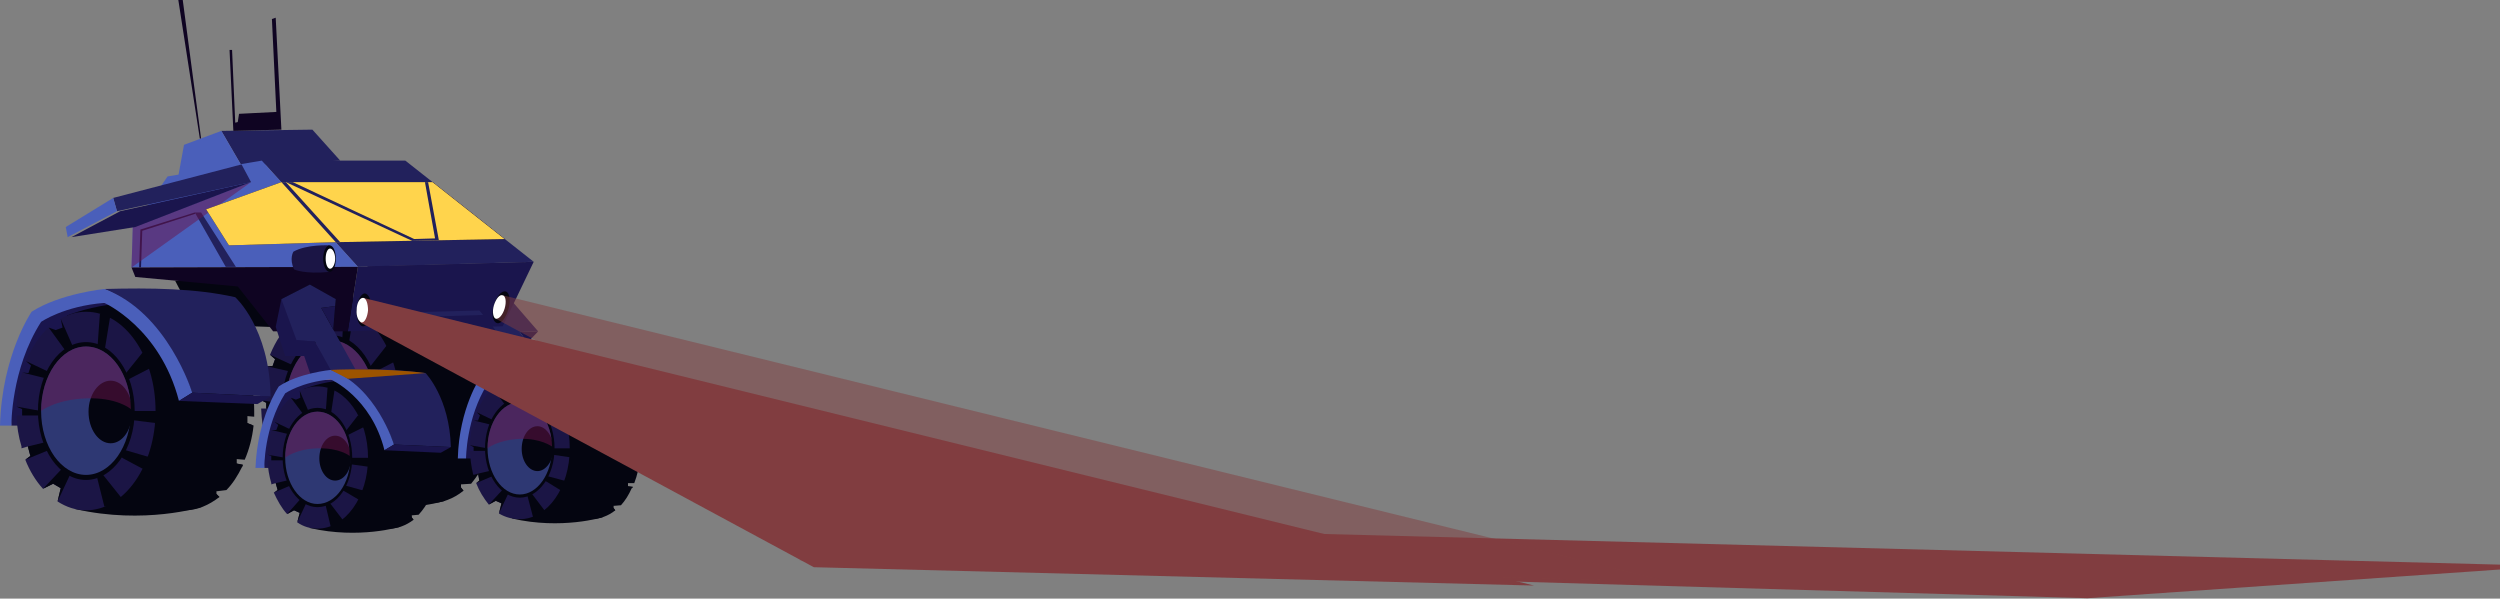 <svg width="1917" height="459" viewBox="0 0 1917 459" fill="none" xmlns="http://www.w3.org/2000/svg">
<rect x="0" y="0" width="1917" height="459" fill="#808080" stroke="none"/>
<g id="moon-rover">
<g id="machine">
<path id="Vector" d="M328.754 234.2C358.332 234.2 382.092 268.142 382.092 309.843C382.092 311.459 382.092 312.914 382.092 314.207L377.243 313.722V319.54L381.607 321.48C380.637 330.693 378.698 339.421 375.304 347.664L368.515 347.179V350.573L373.849 351.058L372.879 352.998C369.485 359.786 365.606 365.605 361.242 370.939L353.484 371.424V373.848L355.423 376.272C347.665 382.576 338.452 385.97 328.754 385.97C320.996 385.97 313.723 383.546 306.934 379.182C304.995 378.212 303.217 376.919 301.601 375.303C293.357 368.029 286.569 358.331 282.205 346.209C281.235 344.27 280.427 342.169 279.781 339.906C277.356 330.693 275.416 320.51 275.416 309.843C275.416 268.142 299.661 234.2 328.754 234.2Z" fill="#040510"/>
<path id="Vector_2" d="M341.361 384.032C341.361 384.032 297.721 397.124 244.869 385.001L239.05 236.626C239.05 236.626 290.448 215.291 341.361 236.141V384.032Z" fill="#040510"/>
<path id="Vector_3" d="M200.259 306.933C200.259 297.721 201.714 288.508 204.138 280.749H208.987L210.926 275.416L207.047 272.021C211.411 261.354 217.23 252.626 224.503 246.322L229.837 248.262L235.171 246.322L233.716 239.049C240.02 235.655 246.323 234.2 253.596 234.2C282.69 234.2 306.449 268.142 306.449 309.843C306.449 352.028 282.69 385.97 253.596 385.97C245.353 385.97 238.08 383.546 231.292 379.182L233.716 368.999L227.897 366.09L220.624 369.969C214.805 363.665 210.441 355.907 207.047 347.179L210.442 344.27L208.502 337.481L204.138 338.451C203.815 338.128 203.653 337.805 203.653 337.481C201.713 330.046 200.582 321.965 200.259 313.237H204.138V308.873L200.259 306.933Z" fill="#1B1545"/>
<path id="Vector_4" d="M253.596 256.991C273.962 256.991 290.448 280.751 290.448 309.844C290.448 339.422 273.962 363.182 253.596 363.182C232.746 363.182 216.26 339.422 216.26 309.844C216.26 280.751 232.746 256.991 253.596 256.991Z" fill="#040510"/>
<path id="Vector_5" d="M264.749 356.393L279.781 376.273H297.721L301.601 375.303L337.482 361.726L347.665 372.394L353.484 371.424V373.849L355.423 376.273L344.756 378.213L335.058 370.939L306.934 379.182L293.842 383.546H267.174L260.87 357.847L264.749 356.393Z" fill="#040510"/>
<path id="Vector_6" d="M279.781 339.906L280.265 339.422L300.631 345.24L309.844 344.755L345.24 325.845L359.787 346.21L368.515 347.18V350.574L373.849 351.059L372.879 352.998H355.423L343.786 337.967L309.844 354.938L296.752 354.453L282.205 346.21L277.841 343.786L279.781 339.906Z" fill="#040510"/>
<path id="Vector_7" d="M288.024 309.845H306.449L319.056 310.814L350.574 283.176L370.939 313.239L377.243 313.724V319.542L381.607 321.482L367.06 320.027L351.059 298.207L319.056 320.027L306.449 319.542L287.539 317.118L288.024 309.845Z" fill="#040510"/>
<path id="Vector_8" d="M282.205 283.176L296.267 265.235L312.753 268.629L331.179 238.566L365.121 262.326L370.94 262.811L373.849 268.629H367.06L337.482 250.689L319.056 275.903L301.601 277.842L283.66 287.055L282.205 283.176Z" fill="#040510"/>
<path id="Vector_9" d="M262.325 262.325L263.779 235.657H286.569L282.205 227.413C282.205 227.413 300.631 226.444 322.936 230.323L328.754 231.778L288.024 230.323L291.903 238.566H271.537L267.174 265.235L262.325 262.325Z" fill="#040510"/>
<path id="Vector_10" d="M229.837 248.263L235.171 246.323L233.716 239.05L243.899 262.809L239.05 265.234L224.503 246.323L229.837 248.263Z" fill="#040510"/>
<path id="Vector_11" d="M208.987 280.747L210.926 275.414L207.047 272.02L225.958 280.747L223.534 285.112L204.138 280.747H208.987Z" fill="#040510"/>
<path id="Vector_12" d="M227.897 366.09L220.624 369.969L236.625 352.998L241.959 356.392L231.292 379.182L233.716 368.999L227.897 366.09Z" fill="#040510"/>
<path id="Vector_13" d="M208.502 337.482L223.049 333.603L225.958 339.421L207.047 347.179L210.442 344.27L208.502 337.482Z" fill="#040510"/>
<path id="Vector_14" d="M219.169 309.843V313.237H204.138V308.873L200.259 306.934L219.169 309.843Z" fill="#040510"/>
<path id="Vector_15" d="M253.596 260.868C272.022 260.868 287.054 282.203 288.024 308.872C288.024 309.195 288.024 309.518 288.024 309.842C288.024 336.995 272.507 359.3 253.596 359.3C234.201 359.3 219.169 336.995 219.169 309.842C219.169 282.688 234.201 260.868 253.596 260.868Z" fill="#2E3873"/>
<path id="Vector_16" d="M253.596 262.811C271.537 262.811 286.569 283.661 286.569 309.845C286.569 336.029 271.537 357.364 253.596 357.364C235.171 357.364 220.139 336.029 220.139 309.845C220.139 283.661 235.171 262.811 253.596 262.811Z" fill="#2E3873"/>
<path id="Vector_17" d="M272.022 287.055C281.235 287.055 288.994 297.722 288.994 310.814C288.994 323.906 281.235 335.059 272.022 335.059C262.81 335.059 255.051 323.906 255.051 310.814C255.051 297.722 262.81 287.055 272.022 287.055Z" fill="#040510"/>
<path id="Vector_18" style="mix-blend-mode:screen" opacity="0.5" d="M279.296 331.661L268.143 351.056C268.143 351.056 249.233 366.088 231.292 343.783L262.325 330.206C262.325 330.206 267.174 336.025 279.296 331.661Z" fill="url(#paint0_linear_5_2721)"/>
<g id="Vector_19" style="mix-blend-mode:multiply" opacity="0.5">
<path d="M253.596 260.868C272.022 260.868 287.054 282.203 288.024 308.872C287.054 307.902 276.386 299.174 253.596 300.144C229.352 301.114 219.169 309.842 219.169 309.842C219.169 282.688 234.201 260.868 253.596 260.868Z" fill="#68134A"/>
</g>
<path id="Vector_20" d="M185.227 127.041L169.711 100.372L239.535 99.402L260.87 123.162L185.227 127.041Z" fill="#22215C"/>
<path id="Vector_21" d="M185.227 127.042L136.739 134.8L141.103 111.04L169.711 100.373L185.227 127.042Z" fill="#4A5FBA"/>
<path id="Vector_22" d="M399.548 283.66L360.272 225.959L384.516 221.595L412.64 254.082L398.578 254.567L418.944 283.175L399.548 283.66Z" fill="#22215C"/>
<path id="Vector_23" d="M371.909 241.474L398.578 281.234L386.456 284.144L360.272 243.898L371.909 241.474Z" fill="#1A154D"/>
<path id="Vector_24" d="M412.64 254.083L404.397 262.811L398.578 254.568L412.64 254.083Z" fill="#1A154D"/>
<path id="Vector_25" d="M267.658 287.052L290.933 315.175L202.683 334.086C213.351 274.929 267.658 287.052 267.658 287.052Z" fill="url(#paint1_linear_5_2721)"/>
<path id="Vector_26" d="M197.834 213.352L207.047 250.688L151.77 248.748L134.314 215.291L197.834 213.352Z" fill="#040510"/>
<path id="Vector_27" d="M274.447 204.625L200.744 123.164H310.814L409.246 200.746L274.447 204.625Z" fill="#22215C"/>
<path id="Vector_28" d="M274.447 204.625L100.857 205.11L101.827 174.077L128.495 135.286L200.744 123.164L274.447 204.625Z" fill="#4A5FBA"/>
<path id="Vector_29" d="M409.246 200.745L385.486 250.204L266.689 254.083L274.447 204.624L409.246 200.745Z" fill="#1A154D"/>
<path id="Vector_30" d="M100.857 205.108L274.447 204.623L266.689 254.082H209.472L182.318 219.655L103.766 212.381L100.857 205.108Z" fill="#0F0422"/>
<path id="Vector_31" d="M218.685 254.081L215.775 229.352L237.595 218.199L257.476 229.352L255.536 254.081H218.685Z" fill="#040510"/>
<path id="Vector_32" d="M220.624 296.268C230.807 290.449 256.991 290.934 256.991 290.934L241.959 358.818H202.683C200.259 340.392 210.442 301.601 220.624 296.268Z" fill="#1A154D"/>
<path id="Vector_33" d="M298.206 296.265C319.056 296.265 336.513 320.509 336.513 351.057C336.513 352.027 336.513 352.997 336.513 353.966L332.633 353.481V357.361L336.027 358.815C335.058 365.604 333.603 371.907 331.179 377.726H326.815V380.15L330.209 380.635L329.724 381.605C327.461 386.454 324.552 390.818 320.996 394.697L315.662 395.182V396.637L317.117 398.576C311.298 402.94 304.995 405.364 298.206 405.364C292.388 405.364 287.054 403.91 282.205 400.516C280.912 399.869 279.619 398.899 278.326 397.606C272.507 392.757 267.658 385.484 264.264 376.756C263.618 375.463 263.133 374.008 262.809 372.392C260.87 365.604 259.415 358.33 259.415 351.057C259.415 320.509 276.871 296.265 298.206 296.265Z" fill="#040510"/>
<path id="Vector_34" d="M306.934 403.914C306.934 403.914 275.416 413.612 237.595 404.884L233.231 298.208C233.231 298.208 270.083 282.692 306.934 297.723V403.914Z" fill="#040510"/>
<path id="Vector_35" d="M205.108 348.633C205.431 341.844 206.401 335.541 208.017 329.722H211.896L213.351 325.843L210.442 323.418C213.351 315.66 217.715 309.357 223.049 304.993L226.928 306.447L230.322 304.993L229.837 299.659C234.04 297.396 238.565 296.265 243.414 296.265C264.749 296.265 282.205 320.509 282.205 351.057C282.205 381.12 264.749 405.364 243.414 405.364C238.08 405.364 232.746 403.91 227.897 400.516L229.837 393.242L225.473 391.303L220.139 394.212C215.775 389.363 212.866 384.029 209.957 377.726L212.866 375.786L211.411 370.452L208.017 371.422C208.017 371.099 208.017 370.776 208.017 370.452C206.401 364.957 205.431 359.139 205.108 352.997H208.017V349.602L205.108 348.633Z" fill="#1B1545"/>
<path id="Vector_36" d="M243.414 312.753C258.446 312.753 270.083 329.724 270.083 351.059C270.083 371.909 258.446 388.88 243.414 388.88C228.867 388.88 216.745 371.909 216.745 351.059C216.745 329.724 228.867 312.753 243.414 312.753Z" fill="#040510"/>
<path id="Vector_37" d="M251.657 384.032L262.809 398.579H275.416L278.326 397.609L304.025 388.396L311.298 395.67L315.662 395.185V396.639L317.117 398.579L309.359 400.033L302.085 394.7L282.205 400.518L272.507 403.913H253.596L249.233 385.487L251.657 384.032Z" fill="#040510"/>
<path id="Vector_38" d="M262.809 372.395L263.294 371.91L277.356 375.789H284.145L309.844 362.212L320.026 377.243L326.815 377.728V380.153L330.209 380.638L329.724 381.607H317.117L308.874 370.94L284.145 383.062H274.932L264.264 376.759L260.87 375.304L262.809 372.395Z" fill="#040510"/>
<path id="Vector_39" d="M268.628 351.061H282.205L290.933 351.545L313.238 331.665L328.269 353L332.633 353.485V357.364L336.027 358.819L325.36 357.849L313.723 342.333L290.933 357.849H282.205L268.143 355.909L268.628 351.061Z" fill="#040510"/>
<path id="Vector_40" d="M264.264 331.664L274.447 318.572L286.569 320.997L299.661 299.177L323.905 316.633L328.269 317.118L330.209 320.997H325.36L304.025 307.905L290.933 326.331L278.326 327.785L265.719 334.089L264.264 331.664Z" fill="#040510"/>
<path id="Vector_41" d="M249.717 316.634L251.172 297.239H267.658L264.264 291.42C264.264 291.42 277.841 290.45 293.842 293.359L298.206 294.329L268.628 293.359L271.053 299.178H256.506L253.597 318.574L249.717 316.634Z" fill="#040510"/>
<path id="Vector_42" d="M226.928 306.449L230.322 304.994L229.837 299.66L237.11 316.631L233.231 318.571L223.049 304.994L226.928 306.449Z" fill="#040510"/>
<path id="Vector_43" d="M211.896 329.724L213.351 325.845L210.442 323.421L223.534 329.724L222.079 333.119L208.017 329.724H211.896Z" fill="#040510"/>
<path id="Vector_44" d="M225.473 391.305L220.139 394.215L231.292 381.607L235.656 384.032L227.897 400.518L229.837 393.245L225.473 391.305Z" fill="#040510"/>
<path id="Vector_45" d="M211.411 370.457L221.594 368.032L223.534 371.911L209.957 377.73L212.866 375.79L211.411 370.457Z" fill="#040510"/>
<path id="Vector_46" d="M218.685 351.061V353.001H208.017V349.607L205.108 348.637L218.685 351.061Z" fill="#040510"/>
<path id="Vector_47" d="M243.414 315.66C256.991 315.66 268.143 330.692 268.143 349.602C268.466 350.249 268.628 350.734 268.628 351.057C268.628 370.452 257.476 386.454 243.414 386.454C229.837 386.454 218.685 370.452 218.685 351.057C218.685 331.177 229.837 315.66 243.414 315.66Z" fill="#2E3873"/>
<path id="Vector_48" d="M243.414 316.631C256.991 316.631 267.658 332.147 267.658 351.058C267.658 369.484 256.991 385 243.414 385C230.322 385 219.654 369.484 219.654 351.058C219.654 332.147 230.322 316.631 243.414 316.631Z" fill="#2E3873"/>
<path id="Vector_49" d="M256.991 334.089C263.779 334.089 269.113 341.847 269.113 351.545C269.113 360.758 263.779 368.516 256.991 368.516C250.202 368.516 244.869 360.758 244.869 351.545C244.869 341.847 250.202 334.089 256.991 334.089Z" fill="#040510"/>
<path id="Vector_50" d="M241.474 261.838L256.991 286.082L238.565 288.507L233.231 272.991H218.685L211.411 250.686L215.775 229.351L241.474 261.838Z" fill="#1A154D"/>
<path id="Vector_51" d="M326.33 286.083C326.33 286.083 344.755 304.994 345.725 342.815L302.085 340.875C302.085 340.875 287.054 297.72 253.596 283.659C279.296 282.689 300.631 282.689 326.33 286.083Z" fill="#22215C"/>
<path id="Vector_52" d="M302.085 340.876L294.812 345.24C284.629 304.509 253.596 290.933 253.596 290.933C231.292 292.872 218.685 301.6 218.685 301.6C202.199 327.784 202.683 358.817 202.683 358.817H195.895C197.35 320.026 213.836 296.266 213.836 296.266C228.867 286.084 253.596 283.659 253.596 283.659C288.508 296.266 302.085 340.876 302.085 340.876Z" fill="#4A5FBA"/>
<path id="Vector_53" d="M345.725 342.815L337.967 347.178L294.812 345.239L302.085 340.875L345.725 342.815Z" fill="#1A154D"/>
<path id="Vector_54" d="M253.596 283.659L241.474 261.839L227.413 260.869L215.775 229.352L237.595 218.199L257.476 229.352L256.991 234.685L246.323 236.14L272.507 283.174L253.596 283.659Z" fill="#22215C"/>
<path id="Vector_55" d="M241.474 261.838L233.231 272.99H218.685L227.413 260.868L241.474 261.838Z" fill="#1A154D"/>
<g id="Vector_56" style="mix-blend-mode:multiply" opacity="0.5">
<path d="M243.414 315.66C256.991 315.66 268.143 330.692 268.143 349.602C268.143 349.602 260.385 343.299 243.414 343.784C226.443 344.268 218.685 351.057 218.685 351.057C218.685 331.177 229.837 315.66 243.414 315.66Z" fill="#68134A"/>
</g>
<path id="Vector_57" d="M98.917 226.444L131.405 265.72L8.728 291.904C23.759 209.473 98.917 226.444 98.917 226.444Z" fill="url(#paint2_linear_5_2721)"/>
<path id="Vector_58" d="M33.942 239.048C48.004 231.29 84.856 232.259 84.856 232.259L63.521 326.328H8.728C5.819 301.114 20.365 246.806 33.942 239.048Z" fill="#1A154D"/>
<path id="Vector_59" d="M141.587 239.05C171.166 239.05 194.925 272.992 194.925 315.177C194.925 316.47 194.925 317.925 194.925 319.541L189.591 319.056V324.39L194.44 326.33C193.471 335.543 191.046 344.755 187.652 352.514L181.348 352.029V355.423L186.197 356.393L185.712 357.847C182.318 364.636 178.439 370.939 173.59 375.788L165.832 376.758V378.698L168.256 381.122C160.013 387.426 151.285 391.305 141.587 391.305C133.829 391.305 126.071 388.88 119.767 384.516C117.828 383.223 115.888 381.768 113.949 380.152C105.706 373.364 99.402 363.181 94.553 351.544C93.907 349.281 93.26 347.18 92.614 345.24C89.704 336.027 88.25 325.845 88.25 315.177C88.25 272.992 112.009 239.05 141.587 239.05Z" fill="#040510"/>
<path id="Vector_60" d="M154.194 388.882C154.194 388.882 110.555 402.458 57.702 390.336L51.398 241.96C51.398 241.96 102.796 220.14 154.194 240.991V388.882Z" fill="#040510"/>
<path id="Vector_61" d="M12.607 311.783C13.092 302.57 14.547 293.842 16.971 285.599L21.82 286.084L23.76 280.265L19.881 276.871C24.245 266.688 30.063 257.476 37.337 251.172L42.67 253.112L48.004 251.172L46.55 244.383C52.368 240.989 59.157 239.05 65.945 239.05C95.523 239.05 119.283 272.992 119.283 315.177C119.283 356.878 95.523 391.305 65.945 391.305C58.187 391.305 50.913 388.88 44.125 384.516L46.55 374.334L40.731 370.939L32.972 374.819C27.639 369 22.79 361.242 19.396 352.514L23.275 349.604L21.335 342.331L16.486 343.786C16.486 343.462 16.486 342.977 16.486 342.331C14.223 334.896 12.931 326.976 12.607 318.571H16.971V313.723L12.607 311.783Z" fill="#1B1545"/>
<path id="Vector_62" d="M65.945 262.323C86.31 262.323 103.281 285.598 103.281 315.176C103.281 344.269 86.31 368.029 65.945 368.029C45.58 368.029 29.093 344.269 29.093 315.176C29.093 285.598 45.58 262.323 65.945 262.323Z" fill="#040510"/>
<path id="Vector_63" d="M77.097 361.724L92.614 381.119L110.554 381.604L113.949 380.149L149.831 367.057L160.013 377.24L165.832 376.755V378.695L168.256 381.119L157.589 383.059L147.406 375.785L119.767 384.513L106.191 388.392H80.007L73.703 363.178L77.097 361.724Z" fill="#040510"/>
<path id="Vector_64" d="M92.614 345.241L93.099 344.271L112.979 350.09H122.677L157.589 330.694L172.62 351.544L181.348 352.029V355.424L186.197 356.393L185.712 357.848H168.256L156.619 342.817L122.677 359.788L109.1 359.303L94.553 351.544L90.189 348.635L92.614 345.241Z" fill="#040510"/>
<path id="Vector_65" d="M100.372 315.179H119.283L131.405 316.149L162.923 288.025L183.773 318.573L189.591 319.058V324.392L194.44 326.332L179.409 324.877L163.407 303.542L131.405 324.877L119.283 324.392L99.887 321.968L100.372 315.179Z" fill="#040510"/>
<path id="Vector_66" d="M95.038 288.024L109.1 270.568L125.586 273.962L143.527 243.414L177.954 267.174L183.288 268.143L186.197 273.962H179.409L149.831 255.536L131.405 280.75L114.434 282.69L96.493 291.903L95.038 288.024Z" fill="#040510"/>
<path id="Vector_67" d="M74.673 267.175L76.612 240.506H98.917L95.038 232.263C95.038 232.263 113.464 231.293 135.284 235.172L141.587 236.627L100.372 235.172L104.251 243.416H84.371L80.007 270.084L74.673 267.175Z" fill="#040510"/>
<path id="Vector_68" d="M42.67 253.114L48.004 251.174L46.55 244.386L56.732 267.66L51.398 270.57L37.337 251.174L42.67 253.114Z" fill="#040510"/>
<path id="Vector_69" d="M21.82 286.082L23.76 280.263L19.881 276.869L38.306 285.597L36.367 290.446L16.971 285.597L21.82 286.082Z" fill="#040510"/>
<path id="Vector_70" d="M40.731 370.938L32.972 374.817L48.974 357.846L54.792 361.725L44.125 384.515L46.55 374.332L40.731 370.938Z" fill="#040510"/>
<path id="Vector_71" d="M21.335 342.333L35.397 338.938L38.306 344.757L19.395 352.515L23.275 349.606L21.335 342.333Z" fill="#040510"/>
<path id="Vector_72" d="M31.518 315.175V318.57H16.971V313.721L12.607 311.781L31.518 315.175Z" fill="#040510"/>
<path id="Vector_73" d="M65.945 265.718C84.856 265.718 99.887 287.053 100.372 313.722C100.372 314.045 100.372 314.53 100.372 315.176C100.372 342.33 84.856 364.15 65.945 364.15C47.034 364.15 31.518 342.33 31.518 315.176C31.518 288.023 47.034 265.718 65.945 265.718Z" fill="#2E3873"/>
<path id="Vector_74" d="M65.945 267.659C84.371 267.659 99.402 288.994 99.402 315.178C99.402 341.362 84.371 362.697 65.945 362.697C47.519 362.697 32.972 341.362 32.972 315.178C32.972 288.994 47.519 267.659 65.945 267.659Z" fill="#2E3873"/>
<path id="Vector_75" d="M84.855 291.903C94.068 291.903 101.342 302.571 101.342 315.663C101.342 329.24 94.068 339.907 84.855 339.907C75.643 339.907 67.884 329.24 67.884 315.663C67.884 302.571 75.643 291.903 84.855 291.903Z" fill="#040510"/>
<path id="Vector_76" d="M180.378 227.899C180.378 227.899 206.562 251.174 207.532 304.027L147.406 301.117C147.406 301.117 126.556 241.476 80.007 221.596C115.888 220.626 150.315 221.111 180.378 227.899Z" fill="#22215C"/>
<path id="Vector_77" d="M147.406 301.116L137.223 307.42C122.677 251.173 80.007 232.262 80.007 232.262C48.974 234.687 31.518 246.809 31.518 246.809C8.243 283.175 8.728 326.331 8.728 326.331H0C1.455 272.023 24.244 239.051 24.244 239.051C46.064 224.989 80.007 221.595 80.007 221.595C128.495 239.536 147.406 301.116 147.406 301.116Z" fill="#4A5FBA"/>
<path id="Vector_78" d="M207.532 304.023L197.35 309.841L137.223 307.417L147.406 301.113L207.532 304.023Z" fill="#1A154D"/>
<g id="Vector_79" style="mix-blend-mode:multiply" opacity="0.5">
<path d="M65.945 265.718C84.856 265.718 99.887 287.053 100.372 313.722C99.887 313.237 89.22 304.509 65.945 305.479C42.185 306.448 31.518 315.176 31.518 315.176C31.518 288.023 47.034 265.718 65.945 265.718Z" fill="#68134A"/>
</g>
<path id="Vector_80" d="M422.338 279.778L445.612 307.902L357.363 326.812C368.515 267.656 422.338 279.778 422.338 279.778Z" fill="url(#paint3_linear_5_2721)"/>
<path id="Vector_81" d="M375.303 288.994C385.486 283.175 412.155 283.66 412.155 283.66L396.638 351.545H357.363C355.423 333.604 365.606 294.328 375.303 288.994Z" fill="#1A154D"/>
<path id="Vector_82" d="M452.886 288.992C474.221 288.992 491.192 313.237 491.192 343.784C491.192 344.754 491.192 345.724 491.192 346.694L487.798 346.209V350.088L490.707 351.543C490.06 358.331 488.606 364.635 486.343 370.453H481.494V372.878L485.373 373.363L484.403 374.333C482.141 379.505 479.393 383.869 476.16 387.424L470.342 387.909V389.364L471.796 391.304C466.462 395.668 459.674 398.092 452.886 398.092C447.552 398.092 442.218 396.637 437.369 393.243C435.753 392.597 434.298 391.627 433.005 390.334C427.186 385.485 422.338 378.212 419.428 369.484C418.782 368.191 418.135 366.736 417.489 365.12C415.549 358.331 414.579 351.058 414.579 343.784C414.579 313.237 431.551 288.992 452.886 288.992Z" fill="#040510"/>
<path id="Vector_83" d="M462.098 396.64C462.098 396.64 430.581 406.338 392.759 397.61L387.911 290.935C387.911 290.935 425.247 275.418 462.098 290.45V396.64Z" fill="#040510"/>
<path id="Vector_84" d="M360.272 341.36C360.595 334.572 361.565 328.268 363.181 322.449H366.576L368.03 318.57L365.606 316.146C368.515 308.388 372.879 302.084 377.728 297.72L381.607 299.175L385.486 297.72L384.516 292.386C389.042 290.124 393.729 288.992 398.578 288.992C419.913 288.992 436.884 313.237 436.884 343.784C436.884 373.848 419.913 398.092 398.578 398.092C392.759 398.092 387.426 396.637 382.577 393.728L384.516 385.97L380.152 384.03L374.818 386.94C370.939 382.091 367.545 376.757 365.121 370.453L367.545 368.514L366.576 363.18L363.181 364.15C362.858 363.827 362.696 363.503 362.696 363.18C361.403 357.685 360.595 351.866 360.272 345.724H363.181V342.815L360.272 341.36Z" fill="#1B1545"/>
<path id="Vector_85" d="M398.578 305.479C413.125 305.479 425.247 322.451 425.247 343.786C425.247 364.636 413.125 381.607 398.578 381.607C384.032 381.607 371.909 364.636 371.909 343.786C371.909 322.451 384.032 305.479 398.578 305.479Z" fill="#040510"/>
<path id="Vector_86" d="M406.821 377.242L417.489 391.304H430.581L433.005 390.334L459.189 381.121L466.463 388.395L470.342 387.91V389.364L471.796 391.304L464.523 392.759L457.25 387.425L437.369 393.243L427.672 396.638H408.761L403.912 378.212L406.821 377.242Z" fill="#040510"/>
<path id="Vector_87" d="M417.489 365.121L417.974 364.636L432.52 368.515H439.309L464.523 354.938L475.19 369.97L481.494 370.455V372.879L485.373 373.364L484.403 374.334H472.281L463.553 363.666L439.309 375.789H429.611L419.428 369.485L416.034 368.03L417.489 365.121Z" fill="#040510"/>
<path id="Vector_88" d="M423.307 343.788H436.884L445.612 344.273L468.402 324.393L483.434 345.728L487.798 346.213V350.092L490.707 351.546L480.524 350.577L468.887 335.06L445.612 350.577H436.884L423.307 348.637V343.788Z" fill="#040510"/>
<path id="Vector_89" d="M419.428 324.391L429.611 311.299L441.248 313.723L454.34 291.903L479.069 309.359L482.949 309.844L485.373 313.723H480.524L459.189 300.631L445.612 319.057L433.49 320.512L420.398 326.815L419.428 324.391Z" fill="#040510"/>
<path id="Vector_90" d="M404.882 309.361L406.336 289.965H422.338L419.428 284.146C419.428 284.146 432.52 283.177 448.522 286.086L452.886 287.056L423.307 286.086L426.217 291.905H411.67L408.761 311.3L404.882 309.361Z" fill="#040510"/>
<path id="Vector_91" d="M381.607 299.175L385.486 297.72L384.516 292.387L391.79 309.358L387.911 311.297L377.728 297.72L381.607 299.175Z" fill="#040510"/>
<path id="Vector_92" d="M366.576 322.451L368.03 318.572L365.606 316.147L378.698 322.451L377.243 325.845L363.181 322.451H366.576Z" fill="#040510"/>
<path id="Vector_93" d="M380.152 384.032L374.819 386.941L386.456 374.334L390.335 377.243L382.577 393.73L384.516 385.971L380.152 384.032Z" fill="#040510"/>
<path id="Vector_94" d="M366.576 363.183L376.758 360.759L378.698 364.638L365.121 370.457L367.545 368.517L366.576 363.183Z" fill="#040510"/>
<path id="Vector_95" d="M373.849 343.788V345.727H363.181V342.818L360.272 341.363L373.849 343.788Z" fill="#040510"/>
<path id="Vector_96" d="M398.578 308.387C412.155 308.387 422.822 323.418 423.307 342.329C423.307 342.975 423.307 343.46 423.307 343.783C423.307 363.179 412.155 379.18 398.578 379.18C385.001 379.18 373.849 363.179 373.849 343.783C373.849 323.903 385.001 308.387 398.578 308.387Z" fill="#2E3873"/>
<path id="Vector_97" d="M398.578 309.358C411.67 309.358 422.338 324.875 422.338 343.785C422.338 362.211 411.67 377.728 398.578 377.728C385.486 377.728 374.819 362.211 374.819 343.785C374.819 324.875 385.486 309.358 398.578 309.358Z" fill="#2E3873"/>
<path id="Vector_98" d="M412.155 326.816C418.459 326.816 424.277 334.575 424.277 344.272C424.277 353.485 418.459 361.243 412.155 361.243C405.367 361.243 400.033 353.485 400.033 344.272C400.033 334.575 405.367 326.816 412.155 326.816Z" fill="#040510"/>
<path id="Vector_99" d="M481.009 280.749C481.009 280.749 499.92 297.72 500.405 335.541L457.25 333.602C457.25 333.602 442.218 290.447 408.761 276.385C434.46 275.415 459.189 275.9 481.009 280.749Z" fill="#22215C"/>
<path id="Vector_100" d="M457.25 333.603L449.976 337.967C439.309 297.236 408.761 283.659 408.761 283.659C386.456 285.599 373.849 294.327 373.849 294.327C357.363 320.511 357.363 351.543 357.363 351.543H351.059C352.029 312.752 368.515 288.993 368.515 288.993C384.031 278.81 408.761 276.386 408.761 276.386C443.188 288.993 457.25 333.603 457.25 333.603Z" fill="#4A5FBA"/>
<path id="Vector_101" d="M500.405 335.542L493.131 339.906L449.976 337.967L457.25 333.603L500.405 335.542Z" fill="#1A154D"/>
<g id="Vector_102" style="mix-blend-mode:multiply" opacity="0.5">
<path d="M398.578 308.387C412.155 308.387 422.822 323.418 423.307 342.329C422.822 342.329 415.064 336.025 398.578 336.51C381.122 337.48 373.849 343.783 373.849 343.783C373.849 323.903 385.001 308.387 398.578 308.387Z" fill="#68134A"/>
</g>
<path id="Vector_103" d="M89.704 161.953L86.795 151.77L185.227 126.071L192.501 139.648L89.704 161.953Z" fill="#22215C"/>
<path id="Vector_104" d="M89.704 161.952L51.883 181.833L50.428 174.074L86.795 151.77L89.704 161.952Z" fill="#4A5FBA"/>
<path id="Vector_105" d="M256.991 234.688L255.536 252.629L246.323 236.143L256.991 234.688Z" fill="#1A154D"/>
<path id="Vector_106" d="M173.105 204.621L149.345 162.921H154.194L180.863 204.621H173.105Z" fill="#22215C"/>
<path id="Vector_107" d="M149.831 163.891L109.1 176.983L108.13 205.106H106.675L107.645 176.013L149.346 162.921L149.831 163.891Z" fill="#1A154D"/>
<path id="Vector_108" d="M401.972 201.229L367.545 238.08L292.873 240.02L281.72 204.138L401.972 201.229Z" fill="#1A154D"/>
<path id="Vector_109" d="M367.545 238.079L370.455 241.473L294.812 243.898L292.873 240.019L367.545 238.079Z" fill="#22215C"/>
<path id="Vector_110" d="M331.664 139.647L386.941 183.287H383.062L328.269 139.647H331.664Z" fill="#22215C"/>
<g id="Vector_111" style="mix-blend-mode:multiply" opacity="0.5">
<path d="M192.501 139.647L100.857 205.107L101.827 174.074L192.501 139.647Z" fill="#68134A"/>
</g>
<path id="Vector_112" d="M178.924 100.371L176.014 38.305H177.954L180.378 94.067L182.318 93.583L183.288 87.279L211.896 85.825L208.502 14.546L211.411 13.576L215.775 99.401L178.924 100.371Z" fill="#0F0422"/>
<path id="Vector_113" d="M153.225 106.19L136.739 0H140.133L154.194 106.19H153.225Z" fill="#0F0422"/>
<path id="Vector_114" d="M252.627 208.5C233.231 210.44 225.473 206.561 225.473 206.561C221.594 198.317 224.988 192.984 224.988 192.984C235.171 187.165 252.627 188.135 252.627 188.135V208.5Z" fill="#1B1545"/>
<path id="Vector_115" d="M252.627 188.137C255.536 188.137 257.476 192.501 257.476 198.319C257.476 204.138 255.536 208.502 252.627 208.502C250.202 208.502 247.778 204.138 247.778 198.319C247.778 192.501 250.202 188.137 252.627 188.137Z" fill="#040510"/>
<path id="Vector_116" d="M279.78 224.99C283.175 225.475 285.114 231.294 285.114 238.082C284.629 244.871 281.72 250.204 278.326 250.204C275.417 250.204 272.992 244.386 273.477 237.597C273.962 230.324 276.871 224.99 279.78 224.99Z" fill="#040510"/>
<path id="Vector_117" d="M387.911 223.532C390.82 224.502 391.79 230.805 389.85 237.109C387.911 243.897 384.032 248.746 381.122 247.776C377.728 246.806 376.758 240.503 378.698 234.199C380.637 227.411 384.516 222.562 387.911 223.532Z" fill="#040510"/>
<path id="Vector_118" d="M192.501 139.647L103.766 174.074L54.792 181.833L92.129 161.952L192.501 139.647Z" fill="#1A154D"/>
</g>
<g id="window">
<path id="Vector_119" d="M386.941 183.287L257.476 185.712L175.53 188.136L158.074 160.498L215.775 139.647H331.664L386.941 183.287Z" fill="#0F0422"/>
<path id="Vector_120" d="M328.269 139.647L336.513 184.257L316.147 184.742L219.169 139.647H224.503L317.602 183.287L333.603 182.802L325.845 139.647H328.269Z" fill="#22215C"/>
<path id="Vector_121" d="M219.17 139.647L260.87 185.712H257.476L215.775 139.647H219.17Z" fill="#22215C"/>
</g>
<g id="light">
<path id="Vector_122" style="mix-blend-mode:screen" d="M1956.04 433.974L1600.62 458.703L612.899 430.095L950.866 407.79L1956.04 433.974Z" fill="url(#paint4_linear_5_2721)"/>
<g id="Vector_123" style="mix-blend-mode:screen">
<path d="M326.33 286.082L266.688 290.446L253.596 283.658C253.596 283.658 292.872 281.718 326.33 286.082Z" fill="#9D5400"/>
</g>
<g id="Vector_124" style="mix-blend-mode:screen">
<path d="M408.761 276.388C408.761 276.388 430.581 272.993 481.009 280.752L413.61 278.812L408.761 276.388Z" fill="#9D5400"/>
</g>
<path id="Vector_125" style="mix-blend-mode:screen" opacity="0.5" d="M385.486 226.444L1280.1 446.099L727.817 432.037L380.153 244.385L385.486 226.444Z" fill="url(#paint5_linear_5_2721)"/>
<path id="Vector_126" style="mix-blend-mode:screen" d="M278.326 228.38L1176.34 449.004L624.051 434.942L276.386 247.29L278.326 228.38Z" fill="url(#paint6_linear_5_2721)"/>
<path id="Vector_127" d="M385.486 226.442C387.91 226.926 388.395 231.775 386.941 236.624C385.486 241.473 382.577 244.867 380.152 244.382C378.213 243.897 377.243 239.049 378.698 234.2C380.152 229.351 383.062 225.472 385.486 226.442Z" fill="white"/>
<path id="Vector_128" d="M278.326 228.38C280.75 228.38 282.205 232.744 282.205 238.078C281.72 242.927 279.78 247.29 277.356 247.29C274.932 246.806 272.992 242.442 273.477 237.593C273.477 232.259 275.901 228.38 278.326 228.38Z" fill="white"/>
<path id="Vector_129" d="M253.112 190.561C255.051 190.561 256.991 193.955 256.991 198.319C256.991 202.683 255.051 206.077 253.112 206.077C251.172 206.077 249.717 202.683 249.717 198.319C249.717 193.955 251.172 190.561 253.112 190.561Z" fill="white"/>
<path id="Vector_130" d="M386.941 183.287L257.476 185.712L175.53 188.136L158.074 160.498L215.775 139.647H331.664L386.941 183.287Z" fill="#FFD44C"/>
<path id="Vector_131" d="M328.269 139.647L336.513 184.257L316.147 184.742L219.169 139.647H224.503L317.602 183.287L333.603 182.802L325.845 139.647H328.269Z" fill="#22215C"/>
<path id="Vector_132" d="M219.17 139.647L260.87 185.712H257.476L215.775 139.647H219.17Z" fill="#22215C"/>
</g>
</g>
<defs>
<linearGradient id="paint0_linear_5_2721" x1="28851.3" y1="10860.8" x2="28782.1" y2="11083.6" gradientUnits="userSpaceOnUse">
<stop stop-color="white"/>
<stop offset="1"/>
</linearGradient>
<linearGradient id="paint1_linear_5_2721" x1="52517.1" y1="19432.5" x2="52517.1" y2="19908.3" gradientUnits="userSpaceOnUse">
<stop stop-color="#FFA770"/>
<stop offset="1" stop-color="#E58B95"/>
</linearGradient>
<linearGradient id="paint2_linear_5_2721" x1="68462.5" y1="26036.4" x2="68462.5" y2="26959.7" gradientUnits="userSpaceOnUse">
<stop stop-color="#FFA770"/>
<stop offset="1" stop-color="#E58B95"/>
</linearGradient>
<linearGradient id="paint3_linear_5_2721" x1="55487" y1="19353.2" x2="55487" y2="19828.9" gradientUnits="userSpaceOnUse">
<stop stop-color="#FFA770"/>
<stop offset="1" stop-color="#E58B95"/>
</linearGradient>
<linearGradient id="paint4_linear_5_2721" x1="1.26478e+06" y1="22504.1" x2="892727" y2="22504.1" gradientUnits="userSpaceOnUse">
<stop/>
<stop offset="1" stop-color="#813D40"/>
</linearGradient>
<linearGradient id="paint5_linear_5_2721" x1="721962" y1="94985.3" x2="554931" y2="94985.3" gradientUnits="userSpaceOnUse">
<stop/>
<stop offset="1" stop-color="#813D40"/>
</linearGradient>
<linearGradient id="paint6_linear_5_2721" x1="702599" y1="95538" x2="535568" y2="95538" gradientUnits="userSpaceOnUse">
<stop/>
<stop offset="1" stop-color="#813D40"/>
</linearGradient>
</defs>
</svg>
